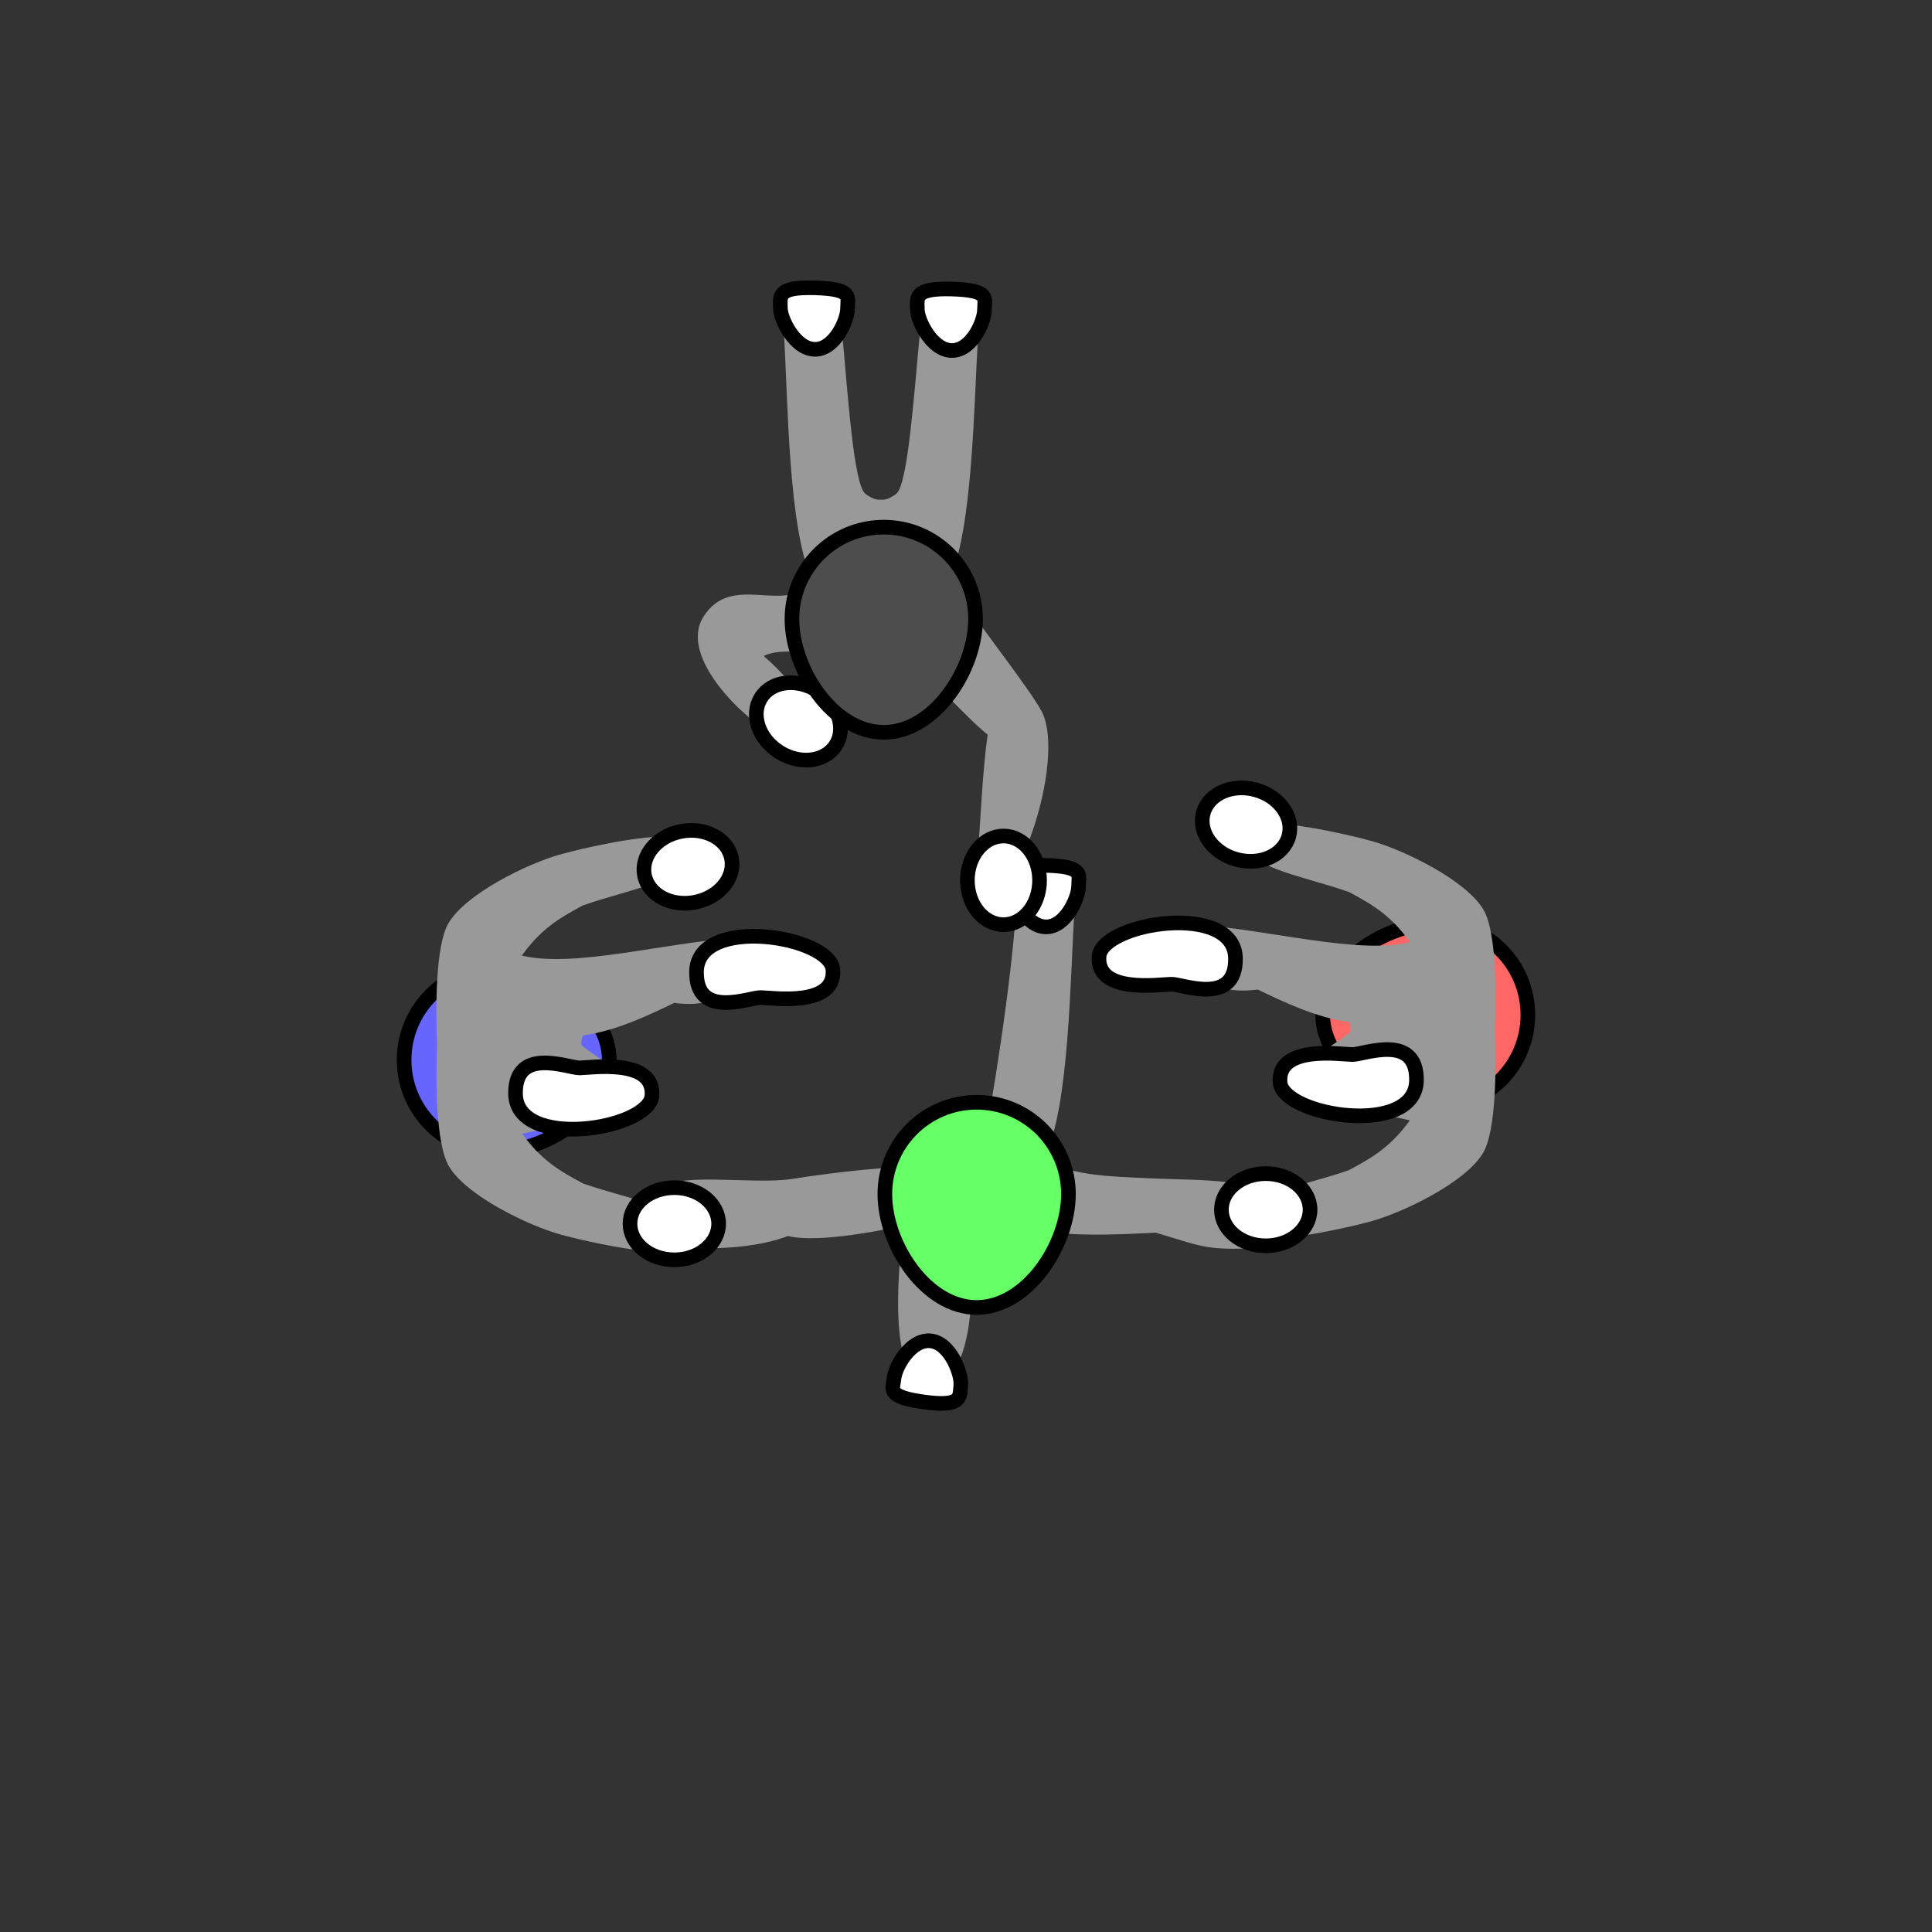 <?xml version="1.0" encoding="UTF-8" standalone="no"?>
<!-- Created with Inkscape (http://www.inkscape.org/) -->

<svg
   width="35mm"
   height="35mm"
   viewBox="0 0 35 35"
   version="1.1"
   id="svg1"
   xml:space="preserve"
   inkscape:version="1.4 (e7c3feb100, 2024-10-09)"
   sodipodi:docname="o_alternateCrossV1.svg"
   xmlns:inkscape="http://www.inkscape.org/namespaces/inkscape"
   xmlns:sodipodi="http://sodipodi.sourceforge.net/DTD/sodipodi-0.dtd"
   xmlns="http://www.w3.org/2000/svg"
   xmlns:svg="http://www.w3.org/2000/svg"><rect x="0" y="0" width="35" height="35" fill="#333333" stroke="none"/><sodipodi:namedview
     id="namedview1"
     pagecolor="#ffffff"
     bordercolor="#000000"
     borderopacity="0.25"
     inkscape:showpageshadow="2"
     inkscape:pageopacity="0.0"
     inkscape:pagecheckerboard="0"
     inkscape:deskcolor="#d1d1d1"
     inkscape:document-units="mm"
     inkscape:zoom="4.2968333"
     inkscape:cx="105.77557"
     inkscape:cy="69.58613"
     inkscape:window-width="1916"
     inkscape:window-height="1023"
     inkscape:window-x="0"
     inkscape:window-y="0"
     inkscape:window-maximized="0"
     inkscape:current-layer="layer1"><sodipodi:guide
       position="-4.86,17.502"
       orientation="0,132.283"
       id="guide1"
       inkscape:locked="false" /><sodipodi:guide
       position="17.499,37.344"
       orientation="-132.283,0"
       id="guide4"
       inkscape:locked="false" /></sodipodi:namedview><defs
     id="defs1"><inkscape:path-effect
       effect="mirror_symmetry"
       start_point="17.298,16.235"
       end_point="17.313,7.81"
       center_point="17.306,12.023"
       id="path-effect5"
       is_visible="true"
       lpeversion="1.2"
       lpesatellites=""
       mode="free"
       discard_orig_path="false"
       fuse_paths="true"
       oposite_fuse="false"
       split_items="false"
       split_open="false"
       link_styles="false" /><inkscape:path-effect
       effect="mirror_symmetry"
       start_point="17.298,16.235"
       end_point="17.313,7.81"
       center_point="17.306,12.023"
       id="path-effect5-7"
       is_visible="true"
       lpeversion="1.2"
       lpesatellites=""
       mode="free"
       discard_orig_path="false"
       fuse_paths="true"
       oposite_fuse="false"
       split_items="false"
       split_open="false"
       link_styles="false" /><inkscape:path-effect
       effect="mirror_symmetry"
       start_point="17.298,16.235"
       end_point="17.313,7.81"
       center_point="17.306,12.023"
       id="path-effect5-6"
       is_visible="true"
       lpeversion="1.2"
       lpesatellites=""
       mode="free"
       discard_orig_path="false"
       fuse_paths="true"
       oposite_fuse="false"
       split_items="false"
       split_open="false"
       link_styles="false" /><inkscape:path-effect
       effect="mirror_symmetry"
       start_point="17.298,16.235"
       end_point="17.313,7.81"
       center_point="17.306,12.023"
       id="path-effect5-3"
       is_visible="true"
       lpeversion="1.2"
       lpesatellites=""
       mode="free"
       discard_orig_path="false"
       fuse_paths="true"
       oposite_fuse="false"
       split_items="false"
       split_open="false"
       link_styles="false" /><inkscape:path-effect
       effect="mirror_symmetry"
       start_point="17.298,16.235"
       end_point="17.313,7.81"
       center_point="17.306,12.023"
       id="path-effect5-66"
       is_visible="true"
       lpeversion="1.2"
       lpesatellites=""
       mode="free"
       discard_orig_path="false"
       fuse_paths="true"
       oposite_fuse="false"
       split_items="false"
       split_open="false"
       link_styles="false" /><inkscape:path-effect
       effect="mirror_symmetry"
       start_point="17.298,16.235"
       end_point="17.313,7.81"
       center_point="17.306,12.023"
       id="path-effect5-4"
       is_visible="true"
       lpeversion="1.2"
       lpesatellites=""
       mode="free"
       discard_orig_path="false"
       fuse_paths="true"
       oposite_fuse="false"
       split_items="false"
       split_open="false"
       link_styles="false" /><inkscape:path-effect
       effect="mirror_symmetry"
       start_point="17.298,16.235"
       end_point="17.313,7.81"
       center_point="17.306,12.023"
       id="path-effect5-4-7"
       is_visible="true"
       lpeversion="1.2"
       lpesatellites=""
       mode="free"
       discard_orig_path="false"
       fuse_paths="true"
       oposite_fuse="false"
       split_items="false"
       split_open="false"
       link_styles="false" /><inkscape:path-effect
       effect="mirror_symmetry"
       start_point="17.298,16.235"
       end_point="17.313,7.81"
       center_point="17.306,12.023"
       id="path-effect5-41"
       is_visible="true"
       lpeversion="1.2"
       lpesatellites=""
       mode="free"
       discard_orig_path="false"
       fuse_paths="true"
       oposite_fuse="false"
       split_items="false"
       split_open="false"
       link_styles="false" /><inkscape:path-effect
       effect="mirror_symmetry"
       start_point="17.494,16.3"
       end_point="17.509,7.876"
       center_point="17.502,12.088"
       id="path-effect5-4-0-9-5-7"
       is_visible="true"
       lpeversion="1.2"
       lpesatellites=""
       mode="free"
       discard_orig_path="false"
       fuse_paths="true"
       oposite_fuse="false"
       split_items="false"
       split_open="false"
       link_styles="false" /></defs><g
     inkscape:label="Layer 1"
     inkscape:groupmode="layer"
     id="layer1"><path
       style="fill:#999999;fill-opacity:1;stroke:none;stroke-width:0.265;stroke-dasharray:none;stroke-opacity:1"
       d="m 14.71,5.759 c -0.262,-0.004 -0.518,0.082 -0.508,0.262 0.072,1.252 0.081,3.577 0.51,4.482 -0.438,0.679 -1.451,-0.169 -1.972,0.675 -0.452,0.732 0.763,1.864 1.262,2.126 0.249,0.131 0.82,-0.516 0.605,-0.697 -0.5,-0.42 -0.38,-0.376 -0.772,-0.724 0.459,-0.231 1.589,0.137 2.116,-0.081 0.588,0.005 1.352,1.03 1.942,1.509 -0.087,0.566 -0.133,1.575 -0.18,2.214 0.025,0.28 0.663,0.324 0.779,0.068 0.503,-1.11 0.618,-2.261 0.379,-2.705 -0.242,-0.45 -1.241,-1.698 -1.677,-2.378 0.432,-0.904 0.45,-3.23 0.527,-4.482 0.022,-0.359 -1.022,-0.346 -1.057,0.012 -0.101,1.03 -0.213,2.744 -0.428,2.906 -0.121,0.092 -0.211,0.116 -0.279,0.105 -0.068,0.01 -0.16,-0.015 -0.281,-0.107 C 15.462,8.78 15.354,7.067 15.257,6.037 15.24,5.858 14.973,5.763 14.71,5.759 Z"
       id="path4-4-5"
       sodipodi:nodetypes="ssscssccccsscscscssss" /><path
       id="path1-7-1-2-6"
       style="fill:#ffffff;stroke:#000000;stroke-width:0.265;stroke-dasharray:none"
       d="m 15.354,5.59 c 0,0.207 -0.228,0.738 -0.589,0.738 -0.361,0 -0.628,-0.542 -0.628,-0.749 0,-0.207 -0.07,-0.386 0.628,-0.365 0.698,0.021 0.589,0.168 0.589,0.375 z"
       sodipodi:nodetypes="ssszs" /><path
       id="path1-7-1-9-0-2"
       style="fill:#ffffff;stroke:#000000;stroke-width:0.265;stroke-dasharray:none"
       d="m 17.835,5.612 c 0,0.207 -0.228,0.738 -0.589,0.738 -0.361,0 -0.628,-0.542 -0.628,-0.749 0,-0.207 -0.07,-0.386 0.628,-0.365 0.698,0.021 0.589,0.168 0.589,0.375 z"
       sodipodi:nodetypes="ssszs" /><ellipse
       style="fill:#ffffff;fill-opacity:1;stroke:#000000;stroke-width:0.265;stroke-dasharray:none;stroke-opacity:1"
       id="path1-7-2-9-9-1-6-1"
       cx="-3.159"
       cy="19.236"
       rx="0.654"
       ry="0.803"
       transform="rotate(-57.226)" /><path
       id="path1-9-9"
       style="fill:#4d4d4d;fill-opacity:1;stroke:#000000;stroke-width:0.265"
       d="m 17.673,11.213 c 0,0.918 -0.744,2.054 -1.663,2.054 -0.918,0 -1.663,-1.136 -1.663,-2.054 0,-0.918 0.744,-1.663 1.663,-1.663 0.918,0 1.663,0.744 1.663,1.663 z"
       sodipodi:nodetypes="zzzzz" /><path
       id="path1-3-0-4"
       style="fill:#ff6666;fill-opacity:1;stroke:#000000;stroke-width:0.265"
       d="m 26.016,20.049 c -0.918,0 -2.054,-0.744 -2.054,-1.663 0,-0.918 1.136,-1.663 2.054,-1.663 0.918,0 1.663,0.744 1.663,1.663 1e-6,0.918 -0.744,1.663 -1.663,1.663 z"
       sodipodi:nodetypes="zzzzz" /><path
       style="fill:#999999;fill-opacity:1;stroke:none;stroke-width:0.265;stroke-dasharray:none;stroke-opacity:1"
       d="m 25.541,20.296 c -0.333,0.46 -0.647,0.661 -1.109,0.904 -0.924,0.323 -1.969,0.432 -1.953,1.064 0.011,0.425 1.934,-0.02 2.367,-0.141 0.583,-0.163 1.709,-0.703 2.023,-1.24 0.241,-0.412 0.236,-1.574 0.213,-2.197 0.025,-0.624 0.035,-1.788 -0.205,-2.201 -0.313,-0.538 -1.435,-1.081 -2.018,-1.246 -0.433,-0.122 -2.357,-0.575 -2.369,-0.15 -0.019,0.633 1.029,0.746 1.951,1.072 0.461,0.245 0.774,0.447 1.105,0.908 -0.945,0.23 -2.597,-0.237 -3.85,-0.314 -0.359,-0.022 -0.424,1.02 -0.066,1.055 0.515,0.05 0.627,0.184 1.156,0.117 0.453,0.217 1.061,0.512 1.654,0.588 0.022,0.059 0.03,0.115 0.029,0.166 9.9e-5,0.051 -0.794,0.538 -0.816,0.597 -0.121,0.61 0.891,0.804 1.887,1.018 z"
       id="path4-6-3-2-0"
       sodipodi:nodetypes="cscccccssscsscccccc" /><path
       id="path1-7-1-1-4-1"
       style="fill:#ffffff;stroke:#000000;stroke-width:0.265;stroke-dasharray:none"
       d="m 23.189,19.606 c -0.048,-0.683 1.103,-0.504 1.31,-0.502 0.207,0.002 1.168,-0.396 1.162,0.463 -0.007,1.043 -2.428,0.653 -2.472,0.038 z"
       sodipodi:nodetypes="sszs" /><path
       id="path1-7-1-1-4-5-9"
       style="fill:#ffffff;stroke:#000000;stroke-width:0.265;stroke-dasharray:none"
       d="m 19.91,17.328 c -0.048,0.683 1.103,0.504 1.31,0.502 0.207,-0.002 1.168,0.396 1.162,-0.463 -0.007,-1.043 -2.428,-0.653 -2.472,-0.038 z"
       sodipodi:nodetypes="sszs" /><path
       id="path1-3-0-4-6"
       style="fill:#6666ff;fill-opacity:1;stroke:#000000;stroke-width:0.265"
       d="m 8.984,20.865 c 0.918,1e-6 2.054,-0.744 2.054,-1.663 1e-6,-0.918 -1.136,-1.663 -2.054,-1.663 -0.918,0 -1.663,0.744 -1.663,1.663 0,0.918 0.744,1.663 1.663,1.663 z"
       sodipodi:nodetypes="zzzzz" /><path
       style="fill:#999999;fill-opacity:1;stroke:none;stroke-width:0.265;stroke-dasharray:none;stroke-opacity:1"
       d="m 9.459,20.538 c 0.333,0.46 0.647,0.661 1.109,0.904 0.924,0.323 1.969,0.432 1.953,1.064 -0.011,0.425 -1.934,-0.02 -2.367,-0.141 -0.583,-0.163 -1.709,-0.703 -2.023,-1.24 -0.241,-0.412 -0.236,-1.574 -0.213,-2.197 -0.025,-0.624 -0.035,-1.788 0.205,-2.201 0.313,-0.538 1.435,-1.081 2.018,-1.246 0.433,-0.122 2.357,-0.575 2.369,-0.15 0.019,0.633 -1.029,0.746 -1.951,1.072 -0.461,0.245 -0.774,0.447 -1.105,0.908 0.945,0.23 2.597,-0.237 3.85,-0.314 0.359,-0.022 0.424,1.02 0.066,1.055 -0.515,0.05 -0.627,0.184 -1.156,0.117 -0.453,0.217 -1.061,0.512 -1.654,0.588 -0.022,0.059 -0.03,0.115 -0.029,0.166 -9.9e-5,0.051 0.794,0.538 0.816,0.597 0.121,0.61 -0.891,0.804 -1.887,1.018 z"
       id="path4-6-3-2-0-4"
       sodipodi:nodetypes="cscccccssscsscccccc" /><path
       id="path1-7-1-1-4-1-0"
       style="fill:#ffffff;stroke:#000000;stroke-width:0.265;stroke-dasharray:none"
       d="m 11.811,19.848 c 0.048,-0.683 -1.103,-0.504 -1.31,-0.502 -0.207,0.002 -1.168,-0.396 -1.162,0.463 0.007,1.043 2.428,0.653 2.472,0.038 z"
       sodipodi:nodetypes="sszs" /><path
       id="path1-7-1-1-4-5-9-3"
       style="fill:#ffffff;stroke:#000000;stroke-width:0.265;stroke-dasharray:none"
       d="m 15.09,17.57 c 0.048,0.683 -1.103,0.504 -1.31,0.502 -0.207,-0.002 -1.168,0.396 -1.162,-0.463 0.007,-1.043 2.428,-0.653 2.472,-0.038 z"
       sodipodi:nodetypes="sszs" /><ellipse
       style="fill:#ffffff;fill-opacity:1;stroke:#000000;stroke-width:0.265;stroke-dasharray:none;stroke-opacity:1"
       id="path1-7-2-9-9-8-7-2"
       cx="-8.582"
       cy="-25.669"
       rx="0.654"
       ry="0.803"
       transform="matrix(0.259,-0.966,-0.966,-0.259,0,0)" /><ellipse
       style="fill:#ffffff;fill-opacity:1;stroke:#000000;stroke-width:0.265;stroke-dasharray:none;stroke-opacity:1"
       id="path1-7-2-9-9-1-3-9-9-8-5-4"
       cx="17.739"
       cy="9.323"
       rx="0.654"
       ry="0.803"
       transform="matrix(0.186,0.983,0.983,-0.186,0,0)" /><path
       style="fill:#999999;fill-opacity:1;stroke:none;stroke-width:0.1"
       d="m 17.543,22.019 c 0,0 0.378,3.069 -0.718,3.048 -0.9,-0.017 -0.435,-3.004 -0.435,-3.004 z"
       id="path2-2"
       sodipodi:nodetypes="cscc" /><path
       id="path1-7-1-1-6"
       style="fill:#ffffff;stroke:#000000;stroke-width:0.265;stroke-dasharray:none"
       d="m 16.197,24.963 c 0.022,-0.206 0.304,-0.71 0.663,-0.672 0.359,0.038 0.567,0.605 0.546,0.811 -0.022,0.206 0.029,0.391 -0.663,0.297 -0.692,-0.094 -0.568,-0.229 -0.546,-0.435 z"
       sodipodi:nodetypes="ssszs" /><path
       style="fill:#999999;fill-opacity:1;stroke:none;stroke-width:0.265;stroke-dasharray:none;stroke-opacity:1"
       d="m 14.333,21.359 c -0.695,0.112 -2.22,-0.161 -2.417,0.232 -0.127,0.251 -0.191,0.63 0.213,0.914 0.212,0.149 1.426,0.169 2.144,-0.114 0.742,0.186 2.838,-0.319 3.322,-0.549 0.884,0.618 2.238,0.544 3.345,0.489 0.936,0.283 0.921,0.327 2.071,0.269 0.351,-0.438 0.459,-0.242 0.278,-0.716 -0.21,-0.549 -1.609,-0.498 -2.384,-0.535 -0.753,-0.035 -1.705,-0.044 -1.966,-0.42 0.432,-0.904 0.45,-3.23 0.527,-4.482 0.022,-0.359 -1.022,-0.346 -1.057,0.012 -0.09,1.354 -0.417,3.437 -0.671,4.744 -0.859,-0.197 -2.658,0.037 -3.405,0.157 z"
       id="path4-6-8"
       sodipodi:nodetypes="sssccccssccccs" /><ellipse
       style="fill:#ffffff;fill-opacity:1;stroke:#000000;stroke-width:0.265;stroke-dasharray:none;stroke-opacity:1"
       id="path1-7-2-9-9-1-3-1"
       cx="22.169"
       cy="-12.216"
       rx="0.654"
       ry="0.803"
       transform="rotate(90)" /><path
       id="path1-3-8"
       style="fill:#66ff66;fill-opacity:1;stroke:#000000;stroke-width:0.265"
       d="m 19.356,21.632 c 0,0.918 -0.744,2.054 -1.663,2.054 -0.918,0 -1.663,-1.136 -1.663,-2.054 0,-0.918 0.744,-1.663 1.663,-1.663 0.918,0 1.663,0.744 1.663,1.663 z"
       sodipodi:nodetypes="zzzzz" /><path
       id="path1-7-1-9-7-31"
       style="fill:#ffffff;stroke:#000000;stroke-width:0.265;stroke-dasharray:none"
       d="m 19.54,16.053 c 0,0.207 -0.228,0.738 -0.589,0.738 -0.361,0 -0.628,-0.542 -0.628,-0.749 0,-0.207 -0.07,-0.386 0.628,-0.365 0.698,0.021 0.589,0.168 0.589,0.375 z"
       sodipodi:nodetypes="ssszs" /><ellipse
       style="fill:#ffffff;fill-opacity:1;stroke:#000000;stroke-width:0.265;stroke-dasharray:none;stroke-opacity:1"
       id="path1-7-2-9-9-8-7"
       cx="18.179"
       cy="15.948"
       rx="0.654"
       ry="0.803" /><ellipse
       style="fill:#ffffff;fill-opacity:1;stroke:#000000;stroke-width:0.265;stroke-dasharray:none;stroke-opacity:1"
       id="path1-7-2-9-9-1-3"
       cx="21.915"
       cy="-22.93"
       rx="0.654"
       ry="0.803"
       transform="rotate(90)" /></g></svg>
